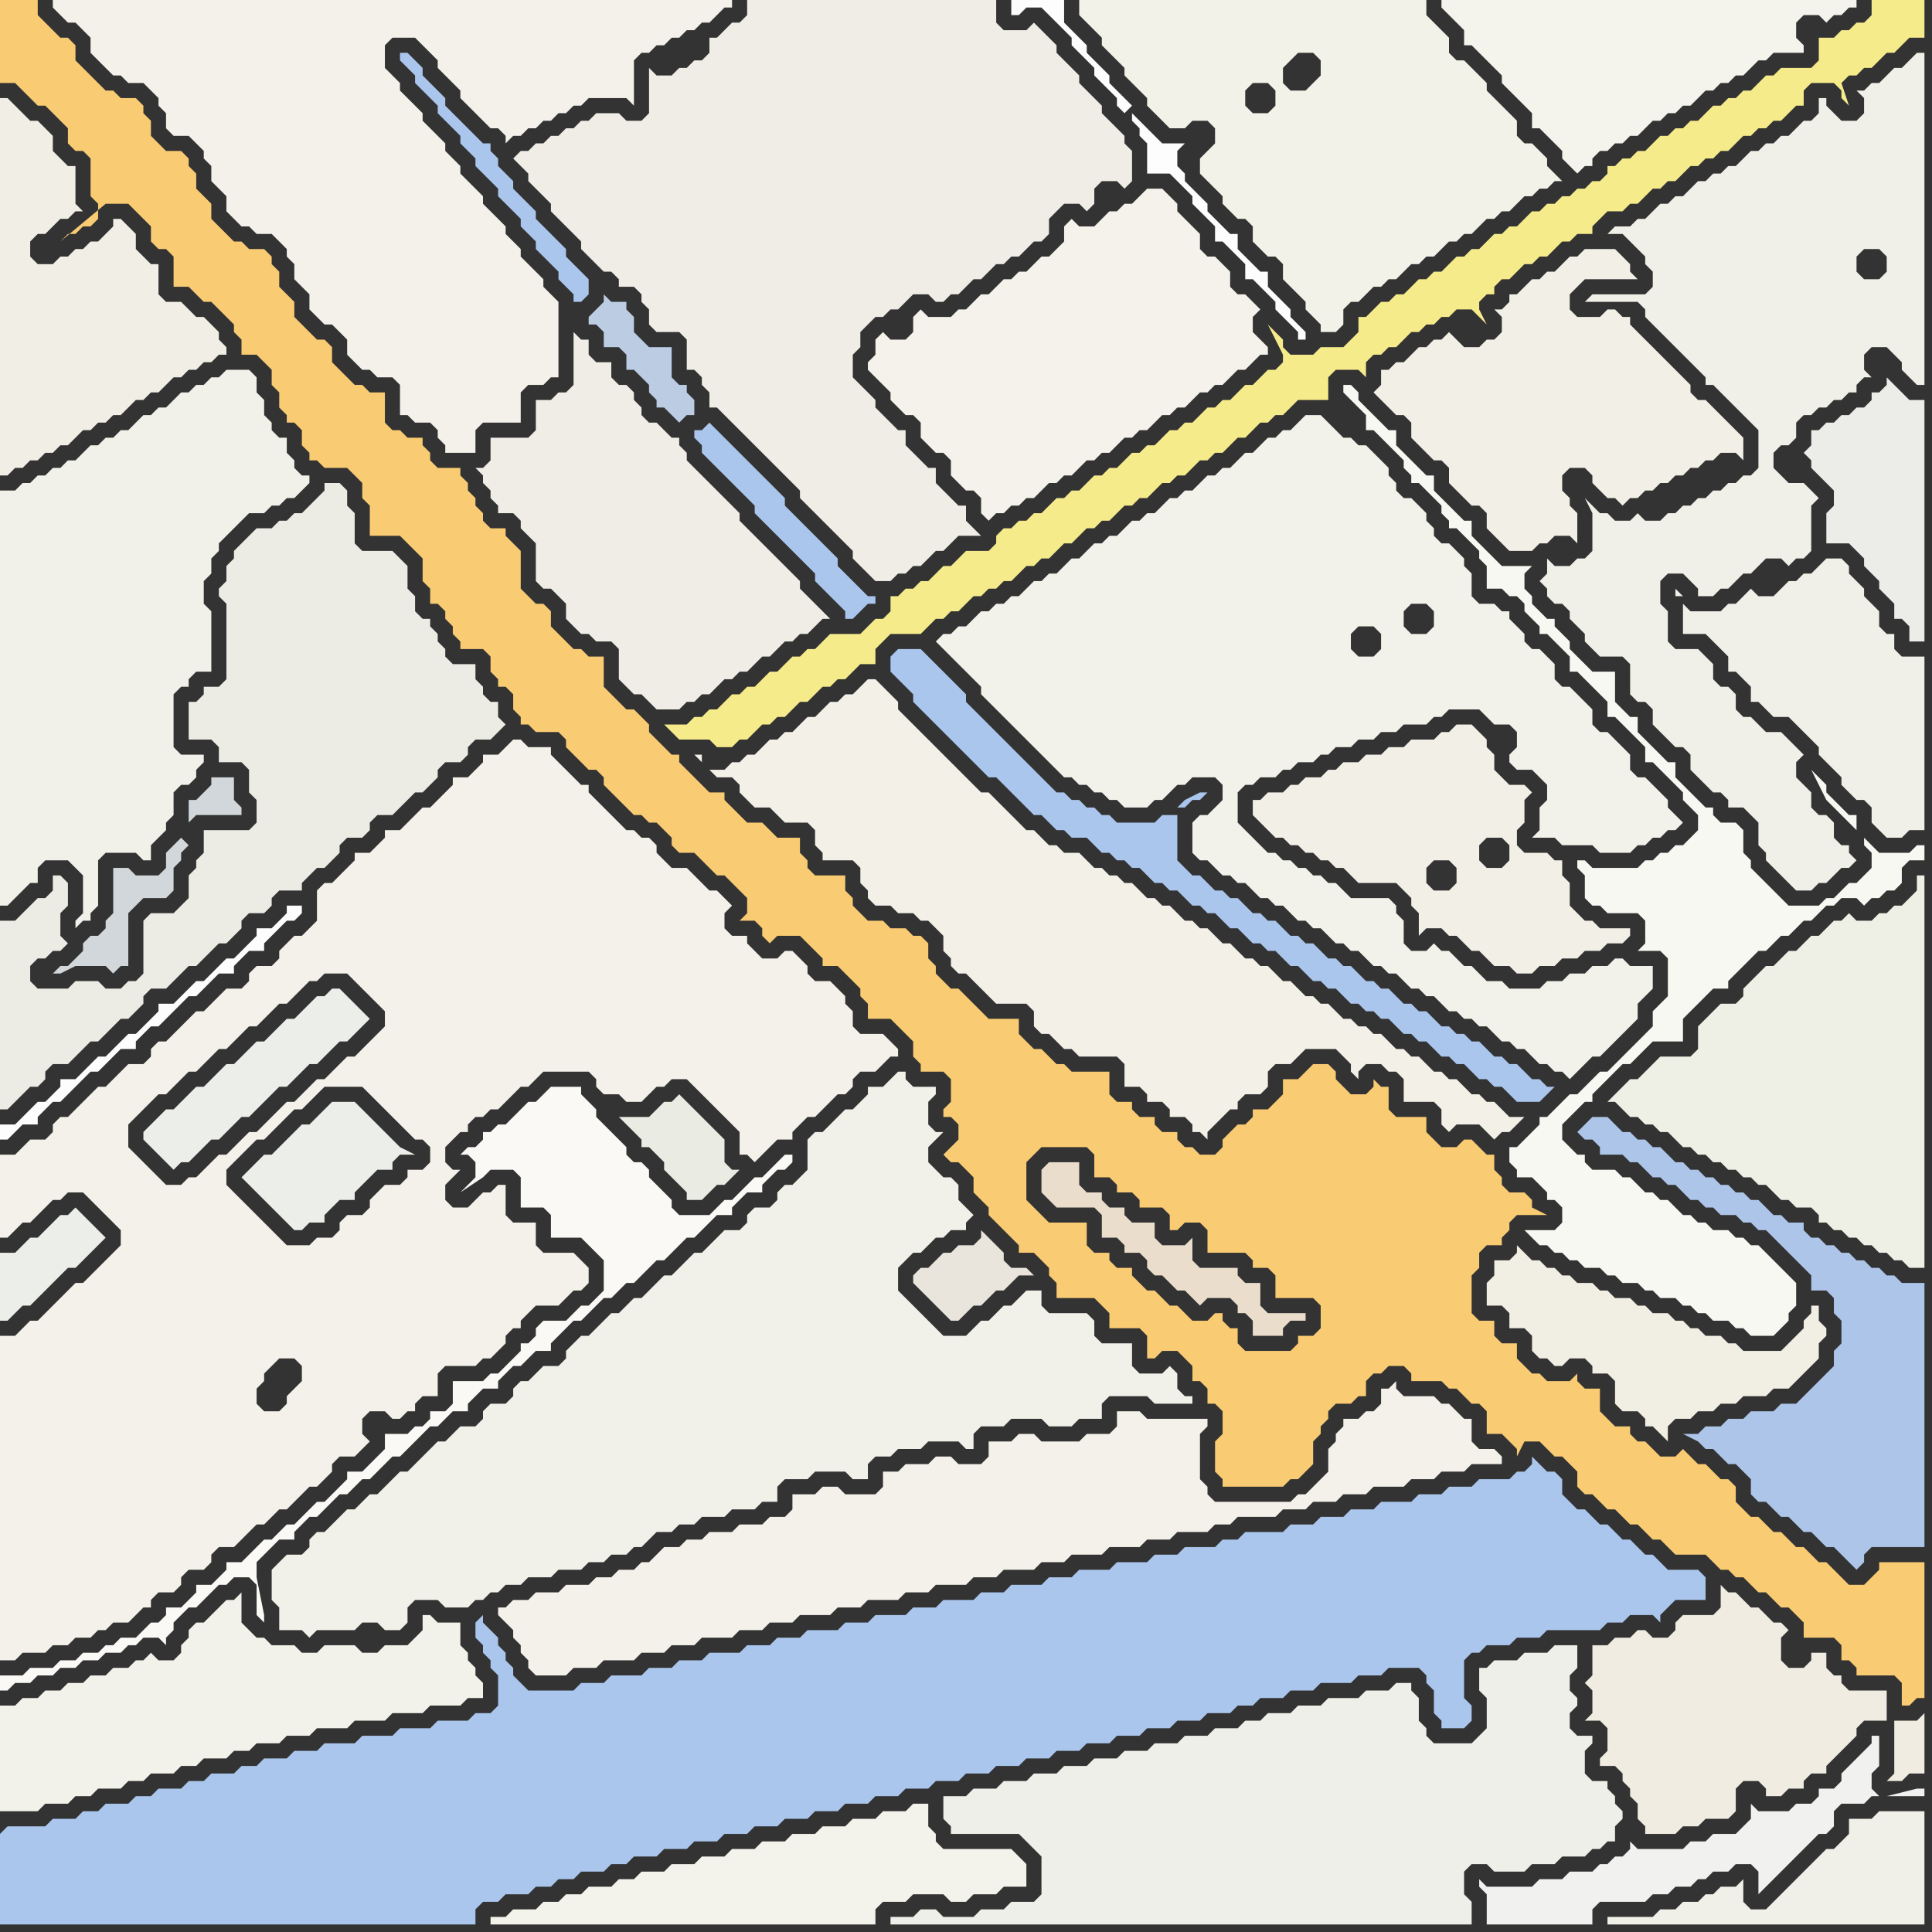 <svg width="256" height="256" xmlns="http://www.w3.org/2000/svg"><rect width="100%" height="100%" fill="#333333" stroke="none"/><script> 
var tempColor;
function hoverPath(evt){
obj = evt.target;
tempColor = obj.getAttribute("fill");
obj.setAttribute("fill","red");
//alert(tempColor);
//obj.setAttribute("stroke","red");}
function recoverPath(evt){
obj = evt.target;
obj.setAttribute("fill", tempColor);
//obj.setAttribute("stroke", tempColor);
}</script><path onmouseover="hoverPath(evt)" onmouseout="recoverPath(evt)" fill="rgb(241,240,233)" d="M  37,207l 0,0 -1,1 0,4 1,1 0,3 3,0 1,1 1,-1 5,0 1,-1 2,0 1,1 2,0 1,-1 0,-2 1,-1 3,0 1,1 3,0 1,-1 1,0 1,-1 1,0 1,-1 2,0 1,-1 3,0 1,-1 3,0 1,-1 2,0 1,-1 2,0 1,-1 1,0 1,-1 1,-1 2,0 1,-1 2,0 1,-1 3,0 1,-1 3,0 1,-1 2,0 0,-2 1,-1 3,0 1,-1 4,0 1,1 2,0 0,-2 1,-1 2,0 1,-1 3,0 1,-1 4,0 1,1 1,0 0,-2 1,-1 3,0 1,-1 4,0 1,1 3,0 1,-1 3,0 0,-2 1,-1 5,0 1,1 5,0 0,-1 -1,0 -1,-1 0,-2 -1,-1 -1,1 -3,0 -1,-1 0,-3 -4,0 -1,-1 0,-2 -1,-1 -5,0 -1,-1 0,-2 -2,0 -1,1 0,0 -1,1 -1,0 -1,1 -1,1 -1,0 -1,1 -1,1 -3,0 -1,-1 -1,-1 -2,-2 -1,-1 -1,-1 0,-3 1,-1 1,-1 1,0 1,-1 1,-1 1,0 1,-1 2,0 0,-1 1,-1 -1,-1 0,0 -1,-1 0,-2 -1,-1 -1,0 -1,-1 -1,-1 0,-2 1,-1 1,-1 -1,0 -1,-1 0,-3 1,-1 0,-1 -3,0 -1,-1 0,-1 -1,0 -1,1 -1,1 -2,0 0,1 -1,1 -1,1 -1,0 -1,1 -1,1 -1,1 -1,0 -1,1 0,4 -1,1 -1,1 -1,0 -1,1 0,1 -1,1 -2,0 -1,1 0,1 -1,1 -2,0 -1,1 -1,1 -1,1 -1,0 -1,1 -1,1 -1,1 -1,0 -1,1 -1,1 -1,1 -1,0 -1,1 -1,1 -1,0 -1,1 -1,1 -1,1 -1,0 -1,1 -1,1 0,1 -1,1 -2,0 -1,1 -1,1 -1,0 -1,1 0,1 -1,1 -2,0 -1,1 0,1 -1,1 -2,0 -1,1 -1,1 -1,0 -1,1 -1,1 -1,1 -1,1 -1,0 -1,1 -1,1 -1,1 -1,0 -1,1 -1,1 -1,0 -1,1 -1,1 -1,1 -1,0 -1,1 0,1 -1,1 -2,0 -1,1Z"/>
<path onmouseover="hoverPath(evt)" onmouseout="recoverPath(evt)" fill="rgb(233,229,221)" d="M  122,168l 0,0 -1,1 0,1 1,1 1,1 1,1 1,1 1,1 1,0 1,-1 0,0 1,-1 1,0 1,-1 1,-1 1,0 1,-1 1,-1 2,0 -1,-1 -2,0 -1,-1 0,-1 -1,-1 -1,-1 -1,-1 0,1 -1,1 -2,0 -1,1 -1,0 -2,2Z"/>
<path onmouseover="hoverPath(evt)" onmouseout="recoverPath(evt)" fill="rgb(241,238,229)" d="M  0,41l 0,22 1,0 1,-1 1,0 1,-1 1,0 1,-1 1,0 1,-1 1,0 1,-1 1,-1 1,0 1,-1 1,0 1,-1 1,0 2,-2 1,0 1,-1 1,0 1,-1 1,-1 1,0 1,-1 1,0 1,-1 1,0 1,-1 1,0 0,-1 -1,-1 0,-1 -1,-1 -1,-1 -1,0 -1,-1 -1,-1 -2,0 -1,-1 0,-4 -1,0 -1,-1 -1,-1 0,-2 -1,-1 -1,-1 -1,0 0,1 -1,1 -1,1 -1,0 -1,1 -1,0 -1,1 -1,0 -1,1 -2,0 -1,-1 0,-2 1,-1 1,0 2,-2 1,0 1,-1 1,0 -1,-1 0,-5 -1,0 -1,-1 -1,-1 0,-2 -1,-1 -1,-1 -1,0 -1,-1 -1,-1 -1,-1 -1,0Z"/>
<path onmouseover="hoverPath(evt)" onmouseout="recoverPath(evt)" fill="rgb(243,241,234)" d="M  10,0l -3,0 0,1 1,1 0,0 1,1 1,0 1,1 1,1 0,2 1,1 1,1 1,1 1,0 1,1 2,0 1,1 1,1 0,1 1,1 0,2 1,1 2,0 1,1 1,1 0,1 1,1 0,2 1,1 1,1 0,2 1,1 1,1 1,0 1,1 2,0 1,1 1,1 0,1 1,1 0,2 1,1 1,1 0,2 1,1 1,1 1,0 1,1 1,1 0,2 1,1 1,1 1,0 1,1 2,0 1,1 0,4 1,0 1,1 2,0 1,1 0,1 1,1 0,1 4,0 0,-3 1,-1 5,0 0,-4 1,-1 2,0 1,-1 1,0 0,-10 -1,-1 -1,-1 0,-1 -1,-1 -1,-1 -1,-1 0,-1 -1,-1 -1,-1 0,-1 -1,-1 -1,-1 -1,-1 0,-1 -1,-1 -1,-1 -1,-1 0,-1 -1,-1 -1,-1 0,-1 -1,-1 -1,-1 -1,-1 0,-1 -1,-1 -1,-1 -1,-1 0,-1 -1,-1 -1,-1 0,-3 1,-1 3,0 1,1 1,1 1,1 0,1 1,1 1,1 1,1 0,1 1,1 1,1 1,1 1,1 1,0 1,1 0,1 1,-1 1,0 1,-1 1,0 1,-1 1,0 1,-1 1,0 1,-1 1,0 1,-1 5,0 1,1 0,-6 1,-1 1,0 1,-1 1,0 1,-1 1,0 1,-1 1,0 1,-1 1,0 1,-1 1,-1 1,0 0,-1Z"/>
<path onmouseover="hoverPath(evt)" onmouseout="recoverPath(evt)" fill="rgb(236,238,234)" d="M  35,153l 0,0 -1,1 -2,2 1,1 1,1 1,1 1,1 2,2 1,1 1,0 1,-1 2,0 0,-1 1,-1 1,-1 2,0 0,-1 2,-2 1,-1 2,0 0,-1 1,-1 2,0 -2,-1 -4,-4 -1,-1 -1,-1 -3,0 -1,1 0,0 -1,1 -1,1 -1,0 -1,1 -1,1 -2,2Z"/>
<path onmouseover="hoverPath(evt)" onmouseout="recoverPath(evt)" fill="rgb(187,204,227)" d="M  79,41l 0,0 -1,1 0,1 1,0 1,1 0,2 2,0 1,1 0,2 1,0 1,1 1,1 0,1 1,1 0,1 1,0 1,1 1,1 1,-1 1,0 0,-2 -1,-1 0,-1 -1,0 -1,-1 0,-4 -3,0 -1,-1 -1,-1 0,-2 -1,-1 0,-1 -2,0 -1,-1 0,1 -1,1Z"/>
<path onmouseover="hoverPath(evt)" onmouseout="recoverPath(evt)" fill="rgb(171,198,236)" d="M  93,57l -1,0 0,1 1,1 0,1 1,1 1,1 1,1 1,1 1,1 1,1 1,1 0,1 1,1 1,1 1,1 1,1 1,1 1,1 1,1 1,1 0,1 1,1 1,1 1,1 1,1 0,1 1,0 1,-1 0,0 1,-1 1,0 0,-1 -1,0 -1,-1 -1,-1 -1,-1 -1,-1 0,-1 -1,-1 -1,-1 -1,-1 -1,-1 -1,-1 -1,-1 -1,-1 0,-1 -1,-1 -1,-1 -1,-1 -1,-1 -1,-1 -1,-1 -1,-1 -1,-1 -1,-1 -1,-1 -1,1Z"/>
<path onmouseover="hoverPath(evt)" onmouseout="recoverPath(evt)" fill="rgb(246,235,139)" d="M  94,98l 0,0 1,1 2,0 1,-1 1,0 1,-1 1,-1 1,0 1,-1 1,0 1,-1 1,-1 1,0 1,-1 1,-1 1,0 1,-1 1,0 1,-1 1,-1 2,0 0,-2 2,-2 4,0 1,-1 1,-1 1,0 1,-1 1,0 1,-1 1,-1 1,0 1,-1 1,0 1,-1 1,0 2,-2 1,0 1,-1 1,0 2,-2 1,0 1,-1 1,-1 1,0 1,-1 1,0 1,-1 1,-1 1,0 1,-1 1,0 1,-1 1,-1 1,0 1,-1 1,0 1,-1 1,-1 1,0 1,-1 1,0 1,-1 1,-1 1,0 1,-1 1,-1 1,0 1,-1 1,0 1,-1 1,-1 4,0 0,-3 1,-1 3,0 1,1 0,-2 1,-1 1,0 1,-1 1,0 1,-1 1,-1 1,0 1,-1 1,0 1,-1 1,0 1,-1 2,0 1,1 1,1 -1,-2 0,-1 1,-1 1,0 0,-1 1,-1 1,0 1,-1 1,-1 1,0 1,-1 1,0 1,-1 1,-1 1,0 1,-1 2,0 0,-1 1,-1 1,-1 2,0 1,-1 1,0 1,-1 1,-1 1,0 1,-1 1,0 1,-1 1,-1 1,0 1,-1 1,0 1,-1 1,0 1,-1 1,-1 1,0 1,-1 1,0 1,-1 1,0 1,-1 1,-1 1,0 0,-2 1,-1 3,0 1,1 0,1 1,1 -1,-3 1,-1 1,0 1,-1 1,0 1,-1 1,-1 1,0 1,-1 1,-1 2,0 0,-5 -7,0 0,2 -1,1 -1,0 -1,1 -1,0 -1,1 -2,0 0,3 -1,1 -4,0 -1,1 -1,0 -1,1 -1,1 -1,0 -1,1 -1,0 -1,1 -1,0 -1,1 -1,1 -1,0 -1,1 -1,0 -1,1 -1,0 -1,1 -1,1 -1,0 -1,1 -1,0 -1,1 -1,0 0,1 -1,1 -1,0 -1,1 -1,0 -1,1 -1,0 -1,1 -1,0 -1,1 -1,0 -1,1 -1,1 -1,0 -1,1 -1,0 -1,1 -1,1 -1,0 -1,1 -1,0 -1,1 -1,1 -1,0 -1,1 -1,0 -1,1 -1,1 -1,0 -1,1 -1,0 -1,1 -1,1 -1,0 0,2 -1,1 -1,1 -3,0 -1,1 -3,0 -1,-1 0,-1 -1,-1 -1,-1 2,4 0,1 -1,1 -1,0 -1,1 -1,1 -1,0 -1,1 -1,1 -1,0 -1,1 -1,0 -1,1 -1,1 -1,0 -1,1 -1,0 -1,1 -1,1 -1,0 -1,1 -1,0 -1,1 -1,1 -1,0 -1,1 -1,0 -1,1 -1,1 -1,0 -1,1 -1,0 -1,1 -1,1 -1,0 -1,1 -1,0 -1,1 -1,0 -1,1 0,1 -1,1 -3,0 -1,1 -1,1 -1,0 -1,1 -1,1 -1,0 -1,1 -1,0 -1,1 -1,0 0,2 -1,1 -1,0 -1,1 -1,1 -4,0 -1,1 -1,1 -1,0 -1,1 -1,0 -1,1 -1,1 -1,0 -1,1 -1,1 -1,0 -1,1 -1,0 -1,1 -1,1 -1,0 -1,1 -1,0 -1,1 -3,0 1,1 0,0 1,1Z"/>
<path onmouseover="hoverPath(evt)" onmouseout="recoverPath(evt)" fill="rgb(244,243,236)" d="M  196,0l -5,0 0,1 1,1 0,0 1,1 1,1 0,2 1,0 1,1 1,1 1,1 1,1 0,1 1,1 1,1 1,1 1,1 0,2 1,0 1,1 1,1 1,1 0,1 1,1 1,1 1,-1 1,0 0,-1 1,-1 1,0 1,-1 1,0 1,-1 1,0 1,-1 1,-1 1,0 1,-1 1,0 1,-1 1,0 1,-1 1,-1 1,0 1,-1 1,0 1,-1 1,0 1,-1 1,-1 1,0 1,-1 4,0 0,-1 -1,-1 0,-2 1,-1 2,0 1,1 1,-1 1,0 1,-1 1,0 0,-1Z"/>
<path onmouseover="hoverPath(evt)" onmouseout="recoverPath(evt)" fill="rgb(239,237,230)" d="M  69,58l -4,0 0,3 -1,1 -1,0 1,1 0,1 1,1 0,1 1,1 0,1 2,0 1,1 0,1 1,1 1,1 0,5 1,1 1,0 1,1 1,1 0,2 1,1 1,1 1,0 1,1 2,0 1,1 0,4 1,1 1,1 1,0 1,1 1,1 3,0 1,-1 1,0 1,-1 1,0 1,-1 1,-1 1,0 1,-1 1,0 1,-1 1,-1 1,0 1,-1 1,-1 1,0 1,-1 1,0 1,-1 1,-1 1,0 -1,-1 0,0 -1,-1 -1,-1 -1,-1 0,-1 -1,-1 -1,-1 -1,-1 -1,-1 -1,-1 -1,-1 -1,-1 -1,-1 0,-1 -1,-1 -1,-1 -1,-1 -1,-1 -1,-1 -1,-1 -1,-1 0,-1 -1,-1 0,-1 -1,0 -1,-1 -1,-1 -1,0 -1,-1 0,-1 -1,-1 0,-1 -1,-1 -1,0 -1,-1 0,-2 -2,0 -1,-1 0,-2 -1,0 -1,-1 0,7 -1,1 -1,0 -1,1 -2,0 0,4 -1,1Z"/>
<path onmouseover="hoverPath(evt)" onmouseout="recoverPath(evt)" fill="rgb(234,235,226)" d="M  88,146l 0,0 -1,1 -1,1 -4,0 -1,-1 2,2 0,0 1,1 1,1 0,1 1,0 1,1 1,1 0,1 1,1 1,1 1,1 0,1 2,0 1,-1 0,0 1,-1 1,0 1,-1 1,-1 -1,0 -1,-1 0,-3 -1,-1 -1,-1 -1,-1 -1,-1 -1,-1 -1,-1 -1,1Z"/>
<path onmouseover="hoverPath(evt)" onmouseout="recoverPath(evt)" fill="rgb(253,253,253)" d="M  157,19l -3,0 -1,-1 -1,-1 -1,-1 -1,-1 0,1 1,1 0,1 1,1 0,4 3,0 1,1 1,1 1,1 0,1 1,1 1,1 1,1 0,2 1,0 1,1 1,1 1,1 0,2 1,0 1,1 1,1 1,1 0,1 1,1 2,2 0,1 1,0 0,-1 -1,-1 -1,-1 0,-1 -1,-1 -1,-1 -1,-1 0,-2 -1,0 -1,-1 -1,-1 -1,-1 0,-2 -1,0 -1,-1 -1,-1 -1,-1 0,-1 -1,-1 -1,-1 -1,-1 0,-1 -1,-1 0,-2 1,-1 -8,-4 1,-1 0,0 -1,-1 0,0 -1,-1 -1,-1 0,-1 -1,-1 -1,-1 -1,-1 0,-1 -1,-1 -2,-2 0,-3 -7,0 0,2 1,0 1,-1 2,0 1,1 1,1 1,1 1,1 0,1 1,1 0,0 2,2 0,1 1,1 1,1 1,1 0,1 1,1 8,4Z"/>
<path onmouseover="hoverPath(evt)" onmouseout="recoverPath(evt)" fill="rgb(170,198,237)" d="M  0,243l 0,12 63,0 0,-2 1,-1 2,0 1,-1 3,0 1,-1 2,0 1,-1 2,0 1,-1 3,0 1,-1 2,0 1,-1 3,0 1,-1 3,0 1,-1 3,0 1,-1 3,0 1,-1 3,0 1,-1 3,0 1,-1 3,0 1,-1 3,0 1,-1 3,0 1,-1 3,0 1,-1 3,0 1,-1 3,0 1,-1 3,0 1,-1 3,0 1,-1 3,0 1,-1 3,0 1,-1 3,0 1,-1 3,0 1,-1 3,0 1,-1 3,0 1,-1 2,0 1,-1 3,0 1,-1 3,0 1,-1 4,0 1,-1 3,0 1,-1 4,0 1,1 0,1 1,1 0,3 1,1 0,1 3,0 1,-1 0,-2 -1,-1 0,-5 1,-1 1,0 1,-1 3,0 1,-1 3,0 1,-1 7,0 1,-1 2,0 1,-1 3,0 1,1 0,-1 1,-1 1,-1 4,0 0,-3 -1,-1 -4,0 -1,-1 -1,-1 -1,0 -1,-1 -1,-1 -1,0 -1,-1 -1,-1 -1,0 -1,-1 -1,-1 -1,0 -1,-1 -1,-1 0,-2 -1,-1 -1,0 -1,-1 -1,-1 0,1 -1,1 -1,0 -1,1 -4,0 -1,1 -3,0 -1,1 -3,0 -1,1 -4,0 -1,1 -3,0 -1,1 -3,0 -1,1 -3,0 -1,1 -5,0 -1,1 -2,0 -1,1 -4,0 -1,1 -3,0 -1,1 -4,0 -1,1 -4,0 -1,1 -3,0 -1,1 -4,0 -1,1 -3,0 -1,1 -4,0 -1,1 -3,0 -1,1 -4,0 -1,1 -3,0 -1,1 -4,0 -1,1 -3,0 -1,1 -3,0 -1,1 -4,0 -1,1 -3,0 -1,1 -3,0 -1,1 -4,0 -1,1 -3,0 -1,1 -6,0 -1,-1 -1,-1 0,-1 -1,-1 0,-1 -1,-1 0,-1 -1,-1 -1,-1 0,-1 -1,1 0,2 1,1 0,1 1,1 0,1 1,1 0,4 -1,1 -2,0 -1,1 -4,0 -1,1 -4,0 -1,1 -4,0 -1,1 -4,0 -1,1 -3,0 -1,1 -3,0 -1,1 -2,0 -1,1 -3,0 -1,1 -2,0 -1,1 -3,0 -1,1 -2,0 -1,1 -3,0 -1,1 -2,0 -1,1 -3,0 -1,1 -5,0 -1,1Z"/>
<path onmouseover="hoverPath(evt)" onmouseout="recoverPath(evt)" fill="rgb(236,238,234)" d="M  22,147l 0,0 -1,1 -1,1 -1,1 0,1 1,1 1,1 1,1 1,1 1,-1 1,0 1,-1 1,-1 1,-1 1,0 1,-1 1,-1 1,-1 1,0 3,-3 1,-1 1,0 1,-1 1,-1 1,-1 1,0 1,-1 1,-1 1,-1 1,0 1,-1 1,-1 1,-1 -1,-1 0,0 -1,-1 -1,-1 -1,-1 -1,0 -1,1 -1,0 -1,1 -1,1 -1,1 -1,0 -3,3 -1,0 -1,1 -1,1 -1,1 -1,0 -3,3 -1,0 -1,1 -1,1 -1,1Z"/>
<path onmouseover="hoverPath(evt)" onmouseout="recoverPath(evt)" fill="rgb(241,239,230)" d="M  167,106l -1,0 0,2 1,1 0,0 1,1 1,1 1,0 1,1 1,0 1,1 1,0 1,1 1,0 1,1 1,0 1,1 1,1 5,0 1,1 1,1 0,1 1,1 0,3 1,-1 2,0 1,1 1,0 1,1 1,1 1,0 1,1 1,1 2,0 1,1 2,0 1,-1 2,0 1,-1 2,0 1,-1 2,0 1,-1 2,0 1,-1 0,-1 -4,0 -1,-1 -1,0 -1,-1 -1,-1 0,-3 -1,-1 0,-2 -1,0 -1,-1 -3,0 -1,-1 0,-2 1,-1 0,-3 1,-1 -1,-1 -2,0 -1,-1 -1,-1 0,-2 -1,-1 0,-1 -1,-1 -1,-1 -2,0 -1,1 -1,0 -1,1 -3,0 -1,1 -2,0 -1,1 -2,0 -1,1 -2,0 -1,1 -1,0 -1,1 -2,0 -1,1 -1,0 -1,1 -2,0 -1,1 33,6 0,2 -1,1 -2,0 -1,-1 0,-2 1,-1 2,0 1,1 -33,-6 22,11 0,-2 1,-1 2,0 1,1 0,2 -1,1 -2,0 -1,-1 -22,-11Z"/>
<path onmouseover="hoverPath(evt)" onmouseout="recoverPath(evt)" fill="rgb(249,203,115)" d="M  171,179l -6,0 -1,-1 0,-2 -1,0 -1,-1 0,-1 -1,0 -1,1 -2,0 -1,-1 -1,-1 -1,0 -1,-1 -1,-1 -1,0 -1,-1 -1,-1 0,-1 -2,0 -1,-1 0,-1 -2,0 -1,-1 0,-3 -5,0 -1,-1 -1,-1 -1,-1 0,-5 1,-1 1,-1 6,0 1,1 0,3 2,0 1,1 0,1 2,0 1,1 0,1 3,0 1,1 0,2 1,0 1,-1 2,0 1,1 0,3 5,0 1,1 0,1 2,0 1,1 0,3 5,0 1,1 0,3 -1,1 -2,0 0,1 -1,1 -39,-17 1,1 1,1 1,1 0,1 2,0 1,1 1,1 0,1 1,1 0,2 5,0 2,2 0,2 4,0 1,1 0,3 1,0 1,-1 2,0 1,1 1,1 0,2 1,0 1,1 0,2 1,0 1,1 0,3 -1,1 0,4 1,1 0,1 8,0 1,-1 1,0 1,-1 1,-1 0,-3 1,-1 0,-1 1,-1 0,-1 1,-1 2,0 1,-1 1,0 0,-2 1,-1 1,0 1,-1 2,0 1,1 0,1 4,0 1,1 1,0 1,1 1,1 1,0 1,1 0,3 2,0 1,1 1,1 0,1 1,-2 2,0 1,1 1,1 1,0 1,1 1,1 0,2 1,1 1,0 1,1 1,1 1,0 1,1 1,1 1,0 1,1 1,1 1,0 1,1 1,1 4,0 1,1 1,1 1,0 1,1 1,0 1,1 1,1 1,0 1,1 1,1 1,0 1,1 1,1 0,2 4,0 1,1 0,2 1,0 1,1 0,1 5,0 1,1 0,3 1,0 1,-1 1,0 0,-18 -6,0 0,1 -1,1 -1,1 -2,0 -1,-1 -1,-1 -1,-1 -1,0 -1,-1 -1,-1 -1,0 -1,-1 -1,-1 -1,0 -1,-1 -1,-1 -1,0 -1,-1 -1,-1 0,-2 -1,-1 -1,0 -1,-1 -1,-1 -1,0 -1,-1 -1,-1 -1,1 -2,0 -1,-1 -1,-1 -1,0 -1,-1 0,-1 -2,0 -1,-1 -1,-1 0,-3 -2,0 -1,-1 0,-1 -1,1 -3,0 -1,-1 -1,0 -1,-1 -1,-1 0,-2 -2,0 -1,-1 0,-2 -2,0 -1,-1 0,-5 1,-1 0,-2 1,-1 2,0 0,-1 1,-1 0,-1 1,-1 4,0 -2,-1 0,-1 -1,-1 -2,0 -1,-1 0,-1 -1,-1 0,-2 -1,0 -1,-1 -1,-1 -1,0 -1,1 -2,0 -1,-1 -1,-1 0,-2 -4,0 -1,-1 0,-3 -1,0 -1,-1 0,1 -1,1 -2,0 -1,-1 -1,-1 0,-1 -1,-1 -2,0 -1,1 0,0 -1,1 -2,0 0,2 -1,1 -1,1 -2,0 0,1 -1,1 -1,0 -1,1 -1,1 0,1 -1,1 -2,0 -1,-1 -1,0 -1,-1 0,-1 -2,0 -1,-1 0,-1 -2,0 -1,-1 0,-1 -2,0 -1,-1 0,-3 -5,0 -1,-1 -1,0 -1,-1 -1,-1 -1,0 -1,-1 -1,-1 0,-2 -4,0 -1,-1 -1,-1 -1,-1 -1,-1 -1,0 -1,-1 -1,-1 0,-1 -1,-1 0,-2 -1,-1 -1,0 -1,-1 -2,0 -1,-1 -2,0 -1,-1 -1,-1 0,-1 -1,-1 0,-2 -4,0 -1,-1 0,-1 -1,-1 0,-2 -3,0 -1,-1 -1,-1 -2,0 -1,-1 -1,-1 -1,-1 0,-1 -2,0 -1,-1 -1,-1 -1,-1 -1,-1 0,-1 -1,0 -1,-1 -1,-1 -1,-1 0,-1 -1,-1 -1,-1 -1,0 -1,-1 -1,-1 -1,-1 0,-4 -2,0 -1,-1 -1,0 -1,-1 -1,-1 -1,-1 0,-2 -1,-1 -1,0 -1,-1 -1,-1 0,-5 -1,-1 -1,-1 0,-1 -2,0 -1,-1 0,-1 -1,-1 0,-1 -1,-1 0,-1 -1,-1 0,-1 -3,0 -1,-1 0,-1 -1,-1 0,-1 -2,0 -1,-1 -1,0 -1,-1 0,-4 -2,0 -1,-1 -1,0 -1,-1 -1,-1 -1,-1 0,-2 -1,-1 -1,0 -1,-1 -1,-1 -1,-1 0,-2 -1,-1 -1,-1 0,-2 -1,-1 0,-1 -1,-1 -2,0 -1,-1 -1,0 -1,-1 -1,-1 -1,-1 0,-2 -1,-1 -1,-1 0,-2 -1,-1 0,-1 -1,-1 -2,0 -1,-1 -1,-1 0,-2 -1,-1 0,-1 -1,-1 -2,0 -1,-1 -1,0 -1,-1 -1,-1 -1,-1 -1,-1 0,-2 -1,-1 -1,0 -1,-1 -1,-1 -1,-1 0,-2 -5,0 0,11 2,0 1,1 1,1 1,1 1,0 1,1 1,1 1,1 0,2 1,1 1,0 1,1 0,5 1,1 0,2 -1,1 -1,0 -1,1 -1,0 -1,1 6,-5 3,0 1,1 1,1 1,1 0,2 1,1 1,0 1,1 0,4 2,0 1,1 1,1 1,0 1,1 1,1 1,1 0,1 1,1 0,2 2,0 1,1 1,1 0,2 1,1 0,2 1,1 0,1 1,0 1,1 0,2 1,1 0,1 1,0 1,1 3,0 1,1 1,1 0,2 1,1 0,4 4,0 1,1 1,1 1,1 0,3 1,1 0,2 1,0 1,1 0,1 1,1 0,1 1,1 0,1 3,0 1,1 0,2 1,1 0,1 1,0 1,1 0,2 1,1 0,1 1,0 1,1 3,0 1,1 0,1 1,1 1,1 1,1 1,0 1,1 0,1 1,1 1,1 1,1 1,1 1,0 1,1 1,0 1,1 1,1 0,1 1,1 2,0 1,1 1,1 1,1 1,0 1,1 1,1 1,1 0,2 -1,1 2,0 1,1 0,1 1,1 1,-1 3,0 1,1 1,1 1,1 0,1 2,0 1,1 1,1 1,1 0,1 1,1 0,2 3,0 1,1 1,1 1,1 0,2 1,1 0,1 3,0 1,1 0,3 -1,1 0,1 1,0 1,1 0,2 -2,2 1,1 1,0 1,1 1,1 0,2 1,1 1,1 0,1 1,1 39,17Z"/>
<path onmouseover="hoverPath(evt)" onmouseout="recoverPath(evt)" fill="rgb(243,242,234)" d="M  0,228l 0,12 5,0 1,-1 3,0 1,-1 2,0 1,-1 3,0 1,-1 2,0 1,-1 3,0 1,-1 2,0 1,-1 3,0 1,-1 2,0 1,-1 3,0 1,-1 3,0 1,-1 4,0 1,-1 4,0 1,-1 4,0 1,-1 4,0 1,-1 2,0 0,-2 -1,-1 0,-1 -1,-1 0,-1 -1,-1 0,-3 -3,0 -1,-1 -1,0 0,2 -1,1 -1,1 -3,0 -1,1 -2,0 -1,-1 -4,0 -1,1 -2,0 -1,-1 -3,0 -1,-1 -1,0 -1,-1 -1,-1 0,-4 -1,1 -1,0 -1,1 -1,1 -1,1 -1,0 -1,1 0,1 -1,1 0,1 -1,1 -2,0 -1,-1 -1,1 -1,0 -1,1 -2,0 -1,1 -2,0 -1,1 -2,0 -1,1 -2,0 -1,1 -2,0 -1,1 -2,0Z"/>
<path onmouseover="hoverPath(evt)" onmouseout="recoverPath(evt)" fill="rgb(236,238,234)" d="M  4,164l 0,0 -1,1 -1,1 -2,0 0,9 1,0 1,-1 0,0 1,-1 1,0 1,-1 1,-1 1,-1 1,-1 1,-1 1,0 1,-1 1,-1 1,-1 1,-1 -1,-1 0,0 -1,-1 -1,-1 -1,-1 -1,1 -1,0 -1,1 -1,1 -1,1Z"/>
<path onmouseover="hoverPath(evt)" onmouseout="recoverPath(evt)" fill="rgb(241,241,234)" d="M  0,100l 0,20 1,0 1,-1 1,-1 1,-1 1,0 0,-2 1,-1 3,0 1,1 1,1 0,5 -1,1 0,1 1,-1 1,0 0,-1 1,-1 0,-6 1,-1 4,0 1,1 1,0 0,-2 1,-1 1,-1 0,-1 1,-1 0,-3 1,-1 1,0 1,-1 0,-1 1,-1 0,-1 -3,0 -1,-1 0,-7 1,-1 1,0 0,-1 1,-1 2,0 0,-8 -1,-1 0,-3 1,-1 0,-2 1,-1 0,-1 1,-1 1,-1 2,-2 2,0 1,-1 1,0 1,-1 1,0 1,-1 1,-1 0,-1 -1,0 -1,-1 0,-1 -1,-1 0,-2 -1,0 -1,-1 0,-1 -1,-1 0,-2 -1,-1 0,-2 -1,-1 -3,0 -1,1 -1,0 -1,1 -1,0 -1,1 -1,0 -2,2 -1,0 -1,1 -1,0 -1,1 -1,1 -1,0 -1,1 -1,0 -1,1 -1,0 -1,1 -1,1 -1,0 -1,1 -1,0 -1,1 -1,0 -1,1 -1,0 -1,1 -2,0Z"/>
<path onmouseover="hoverPath(evt)" onmouseout="recoverPath(evt)" fill="rgb(239,237,229)" d="M  93,50l 0,1 1,1 0,2 1,0 1,1 1,1 1,1 1,1 1,1 1,1 1,1 1,1 1,1 1,1 1,1 0,1 1,1 1,1 1,1 1,1 1,1 1,1 1,1 0,1 1,1 1,1 1,1 2,0 1,-1 1,0 1,-1 1,0 1,-1 1,-1 1,0 1,-1 1,-1 3,0 -1,-1 0,0 -1,-1 0,-2 -1,0 -1,-1 -1,-1 -1,-1 0,-2 -1,0 -1,-1 -1,-1 -1,-1 0,-2 -1,0 -1,-1 -1,-1 -1,-1 0,-1 -1,-1 -1,-1 -1,-1 0,-3 1,-1 0,-2 1,-1 1,-1 1,0 1,-1 1,0 1,-1 1,-1 2,0 1,1 1,0 1,-1 1,0 1,-1 1,-1 1,0 1,-1 1,-1 1,0 1,-1 1,0 1,-1 1,-1 1,0 1,-1 0,-2 2,-2 2,0 1,1 1,-1 0,-2 1,-1 2,0 1,1 1,-1 0,-4 -1,-1 0,-1 -1,-1 -1,-1 -1,-1 0,-1 -1,-1 -1,-1 -1,-1 0,-1 -1,-1 -2,-2 0,-1 -1,-1 -1,-1 -1,-1 -1,1 -3,0 -1,-1 0,-3 -33,0 0,2 -1,1 -1,0 -1,1 -1,1 -1,0 0,2 -1,1 -1,0 -1,1 -1,0 -1,1 -2,0 -1,-1 0,6 -1,1 -2,0 -1,-1 -3,0 -1,1 -1,0 -1,1 -1,0 -1,1 -1,0 -1,1 -1,0 -1,1 -1,0 -1,1 1,1 0,0 1,1 0,1 1,1 1,1 1,1 0,1 1,1 1,1 1,1 1,1 0,1 1,1 1,1 1,1 1,0 1,1 0,1 2,0 1,1 0,1 1,1 0,2 1,1 3,0 1,1 0,4 1,0 1,1Z"/>
<path onmouseover="hoverPath(evt)" onmouseout="recoverPath(evt)" fill="rgb(243,242,234)" d="M  126,84l -1,0 -1,1 1,1 0,0 1,1 1,1 1,1 1,1 1,1 0,1 1,1 1,1 1,1 1,1 1,1 1,1 1,1 1,1 1,1 1,1 1,1 1,0 1,1 1,0 1,1 1,0 1,1 1,0 1,1 3,0 1,-1 1,0 1,-1 1,-1 1,0 1,-1 3,0 1,1 0,2 -1,1 -1,1 -1,0 -1,1 0,4 1,1 1,0 1,1 1,1 1,0 1,1 1,0 1,1 1,1 1,0 1,1 1,0 1,1 1,1 1,0 1,1 1,0 1,1 1,1 1,0 1,1 1,0 1,1 1,1 1,0 1,1 1,0 1,1 1,1 1,0 1,1 1,0 1,1 1,1 1,0 1,1 1,0 1,1 1,0 1,1 1,1 1,0 1,1 1,0 1,1 1,1 1,0 1,1 1,0 1,1 1,-1 1,-1 1,-1 1,0 1,-1 1,-1 1,-1 1,-1 1,-1 0,-2 1,-1 1,-1 0,-3 -3,0 -1,-1 -1,0 -1,1 -2,0 -1,1 -2,0 -1,1 -2,0 -1,1 -4,0 -1,-1 -2,0 -1,-1 -1,-1 -1,0 -1,-1 -1,-1 -1,0 -1,-1 -1,1 -2,0 -1,-1 0,-3 -1,-1 0,-1 -1,-1 -5,0 -1,-1 -1,-1 -1,0 -1,-1 -1,0 -1,-1 -1,0 -1,-1 -1,0 -1,-1 -1,0 -1,-1 -1,-1 -1,-1 -1,-1 0,-4 1,-1 1,0 1,-1 2,0 1,-1 1,0 1,-1 2,0 1,-1 1,0 1,-1 2,0 1,-1 2,0 1,-1 2,0 1,-1 3,0 1,-1 1,0 1,-1 4,0 1,1 1,1 2,0 1,1 0,2 -1,1 0,1 1,1 2,0 1,1 1,1 0,2 -1,1 0,3 -1,1 3,0 1,1 4,0 1,1 4,0 1,-1 1,0 1,-1 1,0 1,-1 1,0 1,-1 -1,-1 0,0 -1,-1 0,-1 -1,-1 -1,-1 -1,-1 -1,0 -1,-1 0,-2 -1,-1 -1,-1 -1,-1 -1,0 -1,-1 0,-2 -1,-1 -1,-1 -1,-1 -1,0 -1,-1 0,-2 -1,-1 -1,-1 -1,0 -1,-1 0,-1 -2,-2 0,-1 -1,0 -1,-1 -2,0 -1,-1 0,-3 -1,-1 0,-1 -1,-1 -1,-1 -1,0 -1,-1 0,-1 -1,-1 0,-1 -1,-1 -1,-1 -1,0 -1,-1 0,-1 -1,-1 0,-1 -1,-1 -1,-1 -1,-1 -1,0 -1,-1 -1,0 -1,-1 -1,-1 -1,-1 -2,0 -1,1 0,0 -1,1 -1,0 -1,1 -1,0 -1,1 -1,1 -1,0 -1,1 -1,1 -1,0 -1,1 -1,0 -1,1 -1,1 -1,0 -1,1 -1,0 -1,1 -1,1 -1,0 -1,1 -1,0 -1,1 -1,1 -1,0 -1,1 -1,0 -1,1 -1,1 -1,0 -1,1 -1,1 -1,0 -1,1 -1,0 -1,1 -1,1 -1,0 -1,1 -1,0 -1,1 -1,0 -2,2 -1,0 -1,1 63,-4 1,1 0,2 -1,1 -2,0 -1,-1 0,-2 1,-1 2,0 -63,4 57,0 0,2 -1,1 -2,0 -1,-1 0,-2 1,-1 2,0 1,1Z"/>
<path onmouseover="hoverPath(evt)" onmouseout="recoverPath(evt)" fill="rgb(235,221,204)" d="M  139,154l 0,0 -1,1 0,3 1,1 1,1 5,0 1,1 0,3 2,0 1,1 0,1 2,0 1,1 0,1 1,1 1,0 1,1 1,1 1,0 1,1 1,1 1,-1 3,0 1,1 0,1 1,0 1,1 0,2 4,0 0,-1 1,-1 2,0 0,-1 -5,0 -1,-1 0,-3 -2,0 -1,-1 0,-1 -5,0 -1,-1 0,-3 -1,1 -3,0 -1,-1 0,-2 -3,0 -1,-1 0,-1 -2,0 -1,-1 0,-1 -2,0 -1,-1 0,-3Z"/>
<path onmouseover="hoverPath(evt)" onmouseout="recoverPath(evt)" fill="rgb(241,240,232)" d="M  219,28l -1,1 -1,0 -1,1 -2,0 -1,1 2,0 1,1 1,1 1,1 0,1 1,1 0,2 -1,1 -7,0 -1,1 7,0 1,1 0,1 1,1 1,1 1,1 1,1 1,1 1,1 1,1 1,1 0,1 1,0 1,1 1,1 1,1 1,1 1,1 1,1 0,5 -1,1 -1,0 -1,1 -1,0 -1,1 -1,0 -1,1 -1,0 -1,1 -1,0 -1,1 -1,0 -1,1 -2,0 -1,-1 -1,1 -2,0 -1,-1 -1,0 -1,-1 -1,-1 1,2 0,5 -1,1 -1,0 -1,1 -2,0 -1,-1 0,2 -1,1 1,1 0,1 1,1 1,0 1,1 0,1 1,1 1,1 0,1 1,1 1,1 3,0 1,1 0,4 1,1 1,0 1,1 0,2 1,1 1,1 1,1 1,0 1,1 0,2 1,1 1,1 1,1 1,0 1,1 0,1 2,0 1,1 1,1 0,3 1,1 0,1 1,1 1,1 1,1 1,1 2,0 1,-1 1,0 1,-1 1,-1 1,0 1,-1 -1,-1 0,-1 -1,0 -1,-1 0,-2 -1,-1 -1,0 -1,-1 0,-2 -1,-1 -1,-1 0,-2 1,-1 -1,-1 0,0 -1,-1 -1,-1 -2,0 -1,-1 -1,-1 -1,0 -1,-1 0,-2 -1,-1 -1,0 -1,-1 0,-2 -1,-1 -1,-1 -3,0 -1,-1 0,-4 -1,-1 0,-3 1,-1 2,0 1,1 1,1 0,1 2,0 1,-1 1,0 1,-1 1,-1 1,0 1,-1 1,-1 2,0 1,1 1,-1 1,0 1,-1 0,-6 1,-1 -1,-1 0,0 -1,-1 -2,0 -1,-1 -1,-1 0,-2 1,-1 1,0 1,-1 0,-2 1,-1 1,0 1,-1 1,0 1,-1 1,0 1,-1 1,0 0,-1 1,-1 1,0 -1,-1 0,-2 1,-1 2,0 1,1 1,1 0,1 1,1 1,1 1,0 0,-44 -1,0 -1,1 0,0 -1,1 -1,0 -1,1 -1,1 -1,0 -1,1 -1,0 1,1 0,2 -1,1 -2,0 -1,-1 -1,-1 0,-1 -1,0 0,2 -1,1 -1,0 -1,1 -1,1 -1,0 -1,1 -1,0 -1,1 -1,0 -1,1 -1,1 -1,0 -1,1 -1,0 -1,1 -1,0 -1,1 -1,1 -1,0 -1,1 -1,0 -1,1 31,6 0,2 -1,1 -2,0 -1,-1 0,-2 1,-1 2,0 1,1 -31,-6Z"/>
<path onmouseover="hoverPath(evt)" onmouseout="recoverPath(evt)" fill="rgb(236,237,233)" d="M  252,52l 0,0 -1,-1 -1,-1 0,1 -1,1 -1,0 0,1 -1,1 -1,0 -1,1 -1,0 -1,1 -1,0 -1,1 -1,0 0,2 -1,1 1,1 0,1 1,1 1,1 1,1 0,2 -1,1 0,4 3,0 1,1 1,1 0,1 1,1 1,1 0,1 1,1 1,1 0,2 1,0 1,1 0,2 2,0 0,-32 -2,0 -1,-1Z"/>
<path onmouseover="hoverPath(evt)" onmouseout="recoverPath(evt)" fill="rgb(253,253,253)" d="M  2,149l -2,0 0,2 1,0 1,-1 0,0 1,-1 2,0 0,-1 1,-1 1,-1 1,0 1,-1 1,-1 1,-1 1,-1 1,0 1,-1 1,-1 1,-1 2,0 0,-1 1,-1 1,-1 1,0 1,-1 1,-1 1,-1 1,-1 1,0 1,-1 1,-1 1,-1 2,0 0,-1 1,-1 1,-1 2,0 0,-1 1,-1 1,-1 1,-1 1,0 1,-1 0,-1 -2,0 0,1 -1,1 -1,1 -2,0 0,1 -1,1 -1,1 -1,1 -1,0 -1,1 -1,1 -1,1 -1,0 -1,1 -1,1 -1,1 -2,0 0,1 -1,1 -2,2 -1,0 -1,1 -1,1 -1,1 -1,0 -1,1 -1,1 -1,1 -2,0 0,1 -1,1 -1,1 -1,0 -1,1 -1,1 -1,1Z"/>
<path onmouseover="hoverPath(evt)" onmouseout="recoverPath(evt)" fill="rgb(243,241,233)" d="M  0,205l 0,15 2,0 1,-1 3,0 1,-1 2,0 1,-1 2,0 1,-1 1,0 1,-1 2,0 1,-1 1,-1 1,0 0,-1 1,-1 2,0 1,-1 0,-1 1,-1 2,0 1,-1 0,-1 1,-1 2,0 1,-1 1,-1 1,-1 1,0 1,-1 1,-1 1,0 1,-1 1,-1 1,-1 1,0 1,-1 1,-1 0,-1 1,-1 2,0 1,-1 1,-1 -1,-1 0,-2 1,-1 2,0 1,1 1,0 1,-1 1,0 0,-1 1,-1 2,0 0,-3 1,-1 4,0 1,-1 1,0 1,-1 1,-1 0,-1 1,-1 1,0 0,-1 1,-1 1,-1 3,0 1,-1 1,-1 1,0 1,-1 0,-2 -1,-1 0,0 -1,-1 -4,0 -1,-1 0,-3 -3,0 -1,-1 0,-4 -1,0 -1,1 -1,0 -1,1 -1,1 -2,0 -1,-1 0,-2 2,-2 -1,0 -1,-1 0,-2 1,-1 1,-1 1,0 0,-1 1,-1 1,0 1,-1 1,0 1,-1 2,-2 1,0 1,-1 1,-1 6,0 1,1 0,1 1,1 2,0 1,1 2,0 1,-1 0,0 1,-1 1,0 1,-1 2,0 1,1 1,1 1,1 2,2 1,1 1,1 0,3 1,0 1,1 1,-1 0,0 1,-1 1,-1 2,0 0,-1 1,-1 1,-1 1,0 1,-1 1,-1 1,-1 1,0 1,-1 0,-1 1,-1 2,0 1,-1 1,-1 1,0 0,-1 -1,-1 0,0 -1,-1 -3,0 -1,-1 0,-2 -1,-1 0,-1 -1,-1 -1,-1 -2,0 -1,-1 0,-1 -1,-1 -1,-1 -1,0 -1,1 -2,0 -1,-1 -1,-1 0,-1 -2,0 -1,-1 0,-2 1,-1 -1,-1 0,0 -1,-1 -1,0 -1,-1 -1,-1 -1,-1 -2,0 -1,-1 -1,-1 0,-1 -1,-1 -1,0 -1,-1 -1,0 -1,-1 -1,-1 -1,-1 -1,-1 -1,-1 0,-1 -1,0 -1,-1 -1,-1 -1,-1 -1,-1 0,-1 -3,0 -1,-1 -1,0 -1,1 0,0 -1,1 -2,0 0,1 -1,1 -1,1 -2,0 0,1 -1,1 -1,1 -1,1 -1,0 -1,1 -1,1 -1,1 -2,0 0,1 -1,1 -1,1 -2,0 0,1 -1,1 -1,1 -1,1 -1,0 -1,1 0,4 -1,1 -1,1 -1,0 -1,1 -1,1 0,1 -1,1 -2,0 -1,1 0,1 -1,1 -2,0 -1,1 -1,1 -1,1 -1,0 -1,1 -1,1 -1,1 -1,1 -1,0 -1,1 0,1 -1,1 -2,0 -3,3 -1,0 -1,1 -1,1 -1,1 -1,1 -1,0 -1,1 0,1 -1,1 -2,0 -1,1 -1,1 -2,0 0,11 1,0 1,-1 1,-1 1,0 1,-1 1,-1 1,-1 1,0 1,-1 2,0 1,1 1,1 1,1 1,1 1,1 0,2 -1,1 -1,1 -1,1 -1,1 -1,1 -1,0 -1,1 -1,1 -1,1 -1,1 -1,1 -1,0 -2,2 -2,0 0,28 57,-53 0,2 -1,1 -2,0 0,1 -1,1 -2,0 -1,1 -1,1 0,1 -1,1 -2,0 -1,1 0,1 -1,1 -2,0 -1,1 -3,0 -1,-1 -1,-1 -1,-1 -1,-1 -1,-1 -1,-1 -1,-1 -1,-1 0,-2 3,-3 1,-1 1,0 1,-1 1,-1 1,-1 1,-1 1,0 1,-1 2,-2 5,0 3,3 1,1 1,1 1,1 1,1 1,0 1,1 -57,53 43,-62 -1,0 -1,1 -1,1 -1,1 -1,0 -1,1 -1,1 -1,1 -1,1 -1,0 -1,1 -1,1 -1,1 -1,0 -2,2 -1,1 -1,0 -1,1 -2,0 -1,-1 -1,-1 -1,-1 -1,-1 -1,-1 0,-3 1,-1 1,-1 1,-1 1,-1 1,0 1,-1 1,-1 1,-1 1,0 2,-2 1,-1 1,0 1,-1 1,-1 1,-1 1,0 1,-1 1,-1 1,-1 1,0 1,-1 1,-1 1,-1 1,0 1,-1 3,0 1,1 1,1 1,1 1,1 1,1 0,2 -1,1 -1,1 -1,1 -1,1 -1,0 -1,1 -1,1 -1,1 -43,62 38,-19 -1,1 -2,0 -1,-1 0,-2 1,-1 0,-1 1,-1 1,-1 2,0 1,1 0,2 -1,1 -1,1 0,1 -38,19Z"/>
<path onmouseover="hoverPath(evt)" onmouseout="recoverPath(evt)" fill="rgb(243,240,232)" d="M  98,101l -1,0 -1,1 -2,0 -1,-1 0,-1 -1,0 3,3 2,0 1,1 0,1 1,1 1,1 2,0 1,1 1,1 3,0 1,1 0,2 1,1 0,1 4,0 1,1 0,2 1,1 0,1 1,1 2,0 1,1 2,0 1,1 1,0 1,1 1,1 0,2 1,1 0,1 1,1 1,0 1,1 1,1 1,1 1,1 4,0 1,1 0,2 1,1 1,0 1,1 1,1 1,0 1,1 5,0 1,1 0,3 2,0 1,1 0,1 2,0 1,1 0,1 2,0 1,1 0,1 1,0 1,1 0,-1 1,-1 0,0 2,-2 1,0 0,-1 1,-1 2,0 1,-1 0,-2 1,-1 2,0 1,-1 1,-1 4,0 1,1 1,1 0,1 1,1 0,-1 1,-1 2,0 1,1 1,0 1,1 0,3 4,0 1,1 0,2 1,1 1,-1 3,0 1,1 1,1 1,-1 1,0 1,-1 1,-1 -2,0 -1,-1 -1,-1 -1,0 -1,-1 -1,0 -1,-1 -1,-1 -1,0 -1,-1 -1,0 -1,-1 -1,-1 -1,0 -1,-1 -1,0 -1,-1 -1,-1 -1,0 -1,-1 -1,0 -1,-1 -1,0 -1,-1 -1,-1 -1,0 -1,-1 -1,0 -1,-1 -1,-1 -1,0 -1,-1 -1,-1 -1,0 -1,-1 -1,0 -1,-1 -1,-1 -1,0 -2,-2 -1,0 -1,-1 -1,0 -1,-1 -1,-1 -1,0 -1,-1 -1,0 -1,-1 -1,-1 -1,0 -1,-1 -1,0 -1,-1 -1,0 -1,-1 -1,-1 -2,0 -1,-1 -1,0 -1,-1 -1,-1 -1,0 -1,-1 -1,-1 -1,-1 -1,-1 -1,-1 -1,0 -1,-1 -6,-6 -1,-1 -1,-1 -1,-1 -1,-1 0,-1 -1,-1 -1,-1 -1,-1 -1,0 -1,1 0,0 -1,1 -1,0 -1,1 -1,0 -1,1 -1,1 -1,0 -1,1 -1,1 -1,0 -1,1 -1,0 -1,1 -1,1 -1,0 -1,1Z"/>
<path onmouseover="hoverPath(evt)" onmouseout="recoverPath(evt)" fill="rgb(239,239,233)" d="M  138,246l 0,5 -1,1 -3,0 -1,1 -3,0 -1,1 -4,0 -1,-1 -2,0 -1,1 -3,0 0,1 77,0 0,-3 -1,-1 0,-3 1,-1 2,0 1,1 4,0 1,-1 3,0 1,-1 3,0 1,-1 1,0 1,-1 1,0 0,-2 1,-1 0,-1 -1,-1 0,-1 -1,-1 0,-1 -2,0 -1,-1 0,-3 1,-1 0,-1 -2,0 -1,-1 0,-2 1,-1 0,-1 -1,-1 0,-2 1,-1 0,-3 -3,0 -1,1 -3,0 -1,1 -3,0 -1,1 -1,0 0,3 1,1 0,4 -1,1 -1,1 -5,0 -1,-1 0,-1 -1,-1 0,-3 -1,-1 0,-1 -2,0 -1,1 -3,0 -1,1 -4,0 -1,1 -3,0 -1,1 -3,0 -1,1 -2,0 -1,1 -3,0 -1,1 -3,0 -1,1 -3,0 -1,1 -3,0 -1,1 -3,0 -1,1 -3,0 -1,1 -3,0 -1,1 -3,0 -1,1 -3,0 -1,1 -3,0 0,3 1,1 0,1 9,0 1,1 1,1 1,1Z"/>
<path onmouseover="hoverPath(evt)" onmouseout="recoverPath(evt)" fill="rgb(243,242,233)" d="M  160,20l 0,0 -1,1 0,2 1,1 1,1 1,1 0,1 1,1 1,1 1,0 1,1 0,2 1,1 1,1 1,0 1,1 0,2 1,1 1,1 1,1 0,1 1,1 1,1 0,1 2,0 1,-1 0,-2 1,-1 1,0 1,-1 1,-1 1,0 1,-1 1,0 1,-1 1,-1 1,0 1,-1 1,0 1,-1 1,-1 1,0 1,-1 1,0 1,-1 1,-1 1,0 1,-1 1,0 1,-1 1,-1 1,0 1,-1 1,0 1,-1 1,0 -1,-1 0,0 -1,-1 0,-1 -1,-1 -1,-1 -1,0 -1,-1 0,-2 -1,-1 -1,-1 -1,-1 -1,-1 0,-1 -1,-1 -1,-1 -1,-1 -1,0 -1,-1 0,-2 -1,-1 -1,-1 -1,-1 0,-2 -46,0 0,2 1,1 2,2 0,1 1,1 1,1 1,1 0,1 1,1 1,1 1,1 0,1 3,3 2,0 1,-1 2,0 1,1 0,2 -1,1 5,-6 0,-2 1,-1 2,0 1,1 0,2 -1,1 -2,0 -1,-1 -5,6 10,-9 0,-2 1,-1 1,-1 2,0 1,1 0,2 -1,1 -1,1 -2,0 -1,-1 -10,9Z"/>
<path onmouseover="hoverPath(evt)" onmouseout="recoverPath(evt)" fill="rgb(237,236,228)" d="M  0,134l 0,13 1,0 1,-1 1,-1 1,-1 1,0 1,-1 0,-1 1,-1 2,0 1,-1 1,-1 1,-1 1,0 1,-1 1,-1 1,-1 1,0 1,-1 1,-1 0,-1 1,-1 2,0 1,-1 1,-1 1,-1 1,0 1,-1 1,-1 1,-1 1,0 1,-1 1,-1 0,-1 1,-1 2,0 1,-1 0,-1 1,-1 3,0 0,-1 1,-1 1,-1 1,0 1,-1 1,-1 0,-1 1,-1 2,0 1,-1 0,-1 1,-1 2,0 1,-1 1,-1 1,-1 1,0 1,-1 1,-1 0,-1 1,-1 2,0 1,-1 0,-1 1,-1 2,0 1,-1 1,-1 -1,-1 0,-2 -1,0 -1,-1 0,-1 -1,-1 0,-2 -3,0 -1,-1 0,-1 -1,-1 0,-1 -1,-1 0,-1 -1,0 -1,-1 0,-2 -1,-1 0,-3 -1,-1 -1,-1 -4,0 -1,-1 0,-4 -1,-1 0,-2 -1,-1 -2,0 0,1 -1,1 -1,1 -1,1 -1,0 -1,1 -1,0 -1,1 -2,0 -1,1 -1,1 -1,1 0,1 -1,1 0,2 -1,1 0,1 1,1 0,10 -1,1 -2,0 0,1 -1,1 -1,0 0,5 3,0 1,1 0,2 3,0 1,1 0,3 1,1 0,3 -1,1 -6,0 0,3 -1,1 0,1 -1,1 0,3 -1,1 -1,1 -3,0 -1,1 0,7 -1,1 -1,0 -1,1 -2,0 -1,-1 -3,0 -1,1 -4,0 -1,-1 0,-2 1,-1 1,0 1,-1 1,0 1,-1 -1,-1 0,-3 1,-1 0,-3 -1,-1 -1,0 0,2 -1,1 -1,0 -1,1 -1,1 -1,1 -2,0Z"/>
<path onmouseover="hoverPath(evt)" onmouseout="recoverPath(evt)" fill="rgb(243,241,233)" d="M  67,213l -1,0 0,1 1,1 0,0 1,1 0,1 1,1 0,1 1,1 0,1 1,1 4,0 1,-1 3,0 1,-1 4,0 1,-1 3,0 1,-1 3,0 1,-1 4,0 1,-1 3,0 1,-1 3,0 1,-1 4,0 1,-1 3,0 1,-1 4,0 1,-1 3,0 1,-1 4,0 1,-1 3,0 1,-1 4,0 1,-1 3,0 1,-1 4,0 1,-1 4,0 1,-1 3,0 1,-1 4,0 1,-1 2,0 1,-1 5,0 1,-1 3,0 1,-1 3,0 1,-1 3,0 1,-1 4,0 1,-1 3,0 1,-1 3,0 1,-1 4,0 0,-1 -1,-1 -2,0 -1,-1 0,-3 -1,0 -1,-1 -1,-1 -1,0 -1,-1 -4,0 -1,-1 0,-1 -1,1 -1,0 0,2 -1,1 -1,0 -1,1 -2,0 0,1 -1,1 0,1 -1,1 0,3 -1,1 -1,1 -1,1 -1,0 -1,1 -10,0 -1,-1 0,-1 -1,-1 0,-6 1,-1 0,-1 -8,0 -1,-1 -3,0 0,2 -1,1 -3,0 -1,1 -5,0 -1,-1 -2,0 -1,1 -3,0 0,2 -1,1 -3,0 -1,-1 -2,0 -1,1 -3,0 -1,1 -2,0 0,2 -1,1 -4,0 -1,-1 -2,0 -1,1 -3,0 0,2 -1,1 -2,0 -1,1 -3,0 -1,1 -3,0 -1,1 -2,0 -1,1 -2,0 -1,1 -1,1 -1,0 -1,1 -2,0 -1,1 -2,0 -1,1 -3,0 -1,1 -3,0 -1,1 -2,0 -1,1Z"/>
<path onmouseover="hoverPath(evt)" onmouseout="recoverPath(evt)" fill="rgb(243,242,235)" d="M  67,254l -2,0 0,1 51,0 0,-2 1,-1 3,0 1,-1 4,0 1,1 2,0 1,-1 3,0 1,-1 3,0 0,-3 -1,-1 0,0 -1,-1 -9,0 -1,-1 0,-1 -1,-1 0,-3 -2,0 -1,1 -3,0 -1,1 -3,0 -1,1 -3,0 -1,1 -3,0 -1,1 -3,0 -1,1 -3,0 -1,1 -3,0 -1,1 -3,0 -1,1 -3,0 -1,1 -2,0 -1,1 -3,0 -1,1 -2,0 -1,1 -2,0 -1,1 -3,0 -1,1Z"/>
<path onmouseover="hoverPath(evt)" onmouseout="recoverPath(evt)" fill="rgb(250,249,246)" d="M  69,158l 0,2 3,0 1,1 0,3 4,0 1,1 1,1 1,1 0,4 -1,1 -1,1 -1,0 -1,1 -1,1 -3,0 -1,1 0,1 -1,1 -1,0 0,1 -1,1 -1,1 -1,1 -1,0 -1,1 -4,0 0,3 -1,1 -2,0 0,1 -1,1 -1,0 -1,1 -3,0 0,2 -1,1 -1,1 -1,1 -2,0 0,1 -1,1 -1,1 -1,1 -1,0 -1,1 -2,2 -1,0 -1,1 -1,1 -1,0 -1,1 -1,1 -1,1 -2,0 0,1 -1,1 -1,1 -2,0 0,1 -2,2 -2,0 0,1 -1,1 -1,0 -1,1 -1,1 -2,0 -1,1 -1,0 -1,1 -2,0 -1,1 -2,0 -1,1 -3,0 -1,1 -3,0 0,2 1,0 1,-1 2,0 1,-1 2,0 1,-1 2,0 1,-1 2,0 1,-1 2,0 1,-1 1,0 1,-1 2,0 1,1 0,-1 1,-1 0,-1 1,-1 1,-1 1,0 1,-1 1,-1 1,-1 1,0 1,-1 2,0 1,1 0,4 1,1 0,-1 -1,-5 0,-2 1,-1 1,-1 1,-1 2,0 0,-1 1,-1 1,-1 1,0 1,-1 1,-1 1,-1 1,0 1,-1 1,-1 1,0 1,-1 1,-1 1,-1 1,0 1,-1 1,-1 1,-1 1,-1 1,0 1,-1 1,-1 2,0 0,-1 1,-1 1,-1 2,0 0,-1 1,-1 1,-1 1,0 1,-1 1,-1 2,0 0,-1 1,-1 1,-1 1,-1 1,0 1,-1 1,-1 1,-1 1,0 1,-1 1,-1 1,0 1,-1 1,-1 1,-1 1,0 1,-1 1,-1 1,-1 1,0 1,-1 1,-1 1,-1 2,0 0,-1 1,-1 1,-1 2,0 0,-1 1,-1 1,-1 1,0 1,-1 0,-1 -1,0 -1,1 0,0 -1,1 -1,1 -1,0 -1,1 -1,1 -1,1 -1,0 -1,1 -1,1 -4,0 -1,-1 0,-1 -1,-1 -1,-1 -1,-1 0,-1 -1,-1 -1,0 -1,-1 0,-1 -1,-1 -1,-1 -1,-1 -1,-1 0,-1 -1,-1 -1,-1 0,-1 -4,0 -1,1 0,0 -1,1 -1,0 -1,1 -1,1 -1,1 -1,0 -1,1 -1,0 0,1 -1,1 -1,0 -1,1 1,0 1,1 0,2 -1,1 -1,1 3,-2 0,0 1,-1 3,0 1,1Z"/>
<path onmouseover="hoverPath(evt)" onmouseout="recoverPath(evt)" fill="rgb(172,197,233)" d="M  225,190l -2,0 2,1 0,0 1,1 1,0 1,1 1,1 1,0 1,1 1,1 0,2 1,1 1,0 1,1 1,1 1,0 1,1 1,1 1,0 1,1 1,1 1,0 1,1 1,1 1,1 1,-1 0,-1 1,-1 7,0 0,-35 -3,0 -1,-1 -1,0 -1,-1 -1,0 -1,-1 -1,0 -1,-1 -1,0 -1,-1 -1,0 -1,-1 -1,0 -1,-1 0,-1 -2,0 -1,-1 -1,0 -1,-1 -1,-1 -1,0 -1,-1 -1,0 -1,-1 -1,0 -1,-1 -1,0 -1,-1 -1,0 -1,-1 -1,0 -1,-1 -1,-1 -1,0 -1,-1 -1,0 -1,-1 -1,0 -1,-1 -1,-1 -2,0 -1,1 0,0 -1,1 1,1 1,0 1,1 0,1 3,0 1,1 1,0 1,1 1,1 1,0 1,1 1,0 1,1 1,1 1,0 1,1 1,0 1,1 2,0 1,1 1,0 1,1 1,0 1,1 1,1 1,1 1,1 1,1 1,1 0,2 2,0 1,1 0,2 1,1 0,3 -1,1 0,2 -1,1 -1,1 -3,3 -2,0 -1,1 -3,0 -1,1 -2,0 -1,1 -2,0 -1,1Z"/>
<path onmouseover="hoverPath(evt)" onmouseout="recoverPath(evt)" fill="rgb(240,239,232)" d="M  241,246l -6,6 -1,1 -2,0 -1,-1 0,-3 -1,1 -2,0 -1,1 -1,0 -1,1 -2,0 -1,1 -2,0 -1,1 -6,0 0,1 42,0 0,-15 -6,0 -1,1 -3,0 0,2 -1,1 -1,1 -1,0 -1,1Z"/>
<path onmouseover="hoverPath(evt)" onmouseout="recoverPath(evt)" fill="rgb(241,242,239)" d="M  253,238l 2,0 0,-1 -1,0 -4,1 -1,0 -1,-1 0,-2 1,-1 0,-4 -1,0 0,1 -1,1 -1,1 -1,1 -1,1 0,1 -1,1 -2,0 0,1 -1,1 -2,0 -1,1 -4,0 -1,-1 0,2 -1,1 -1,1 -3,0 -1,1 -2,0 -1,1 -6,0 -1,-1 0,1 -1,1 -1,0 -1,1 -1,0 -1,1 -3,0 -1,1 -3,0 -1,1 -6,0 -1,-1 0,1 1,1 0,4 14,0 0,-2 1,-1 6,0 1,-1 2,0 1,-1 2,0 1,-1 1,0 1,-1 2,0 1,-1 2,0 1,1 0,3 1,-1 3,-3 1,-1 1,-1 1,-1 1,-1 1,0 1,-1 0,-2 1,-1 3,0 1,-1Z"/>
<path onmouseover="hoverPath(evt)" onmouseout="recoverPath(evt)" fill="rgb(209,215,218)" d="M  24,111l -1,1 -1,1 0,2 -1,1 -3,0 -1,-1 -2,0 0,6 -1,1 0,1 -1,1 -1,0 -1,1 0,1 -2,2 -1,0 -1,1 1,0 2,-1 4,0 1,1 1,-1 1,0 0,-7 1,-1 1,-1 3,0 1,-1 0,-3 1,-1 0,-1 1,-1 -1,-1 1,-1 0,-1 1,-1 6,0 0,-1 -1,-1 0,-3 -3,0 0,1 -1,1 -1,1 -1,0 0,4 -1,1Z"/>
<path onmouseover="hoverPath(evt)" onmouseout="recoverPath(evt)" fill="rgb(171,198,237)" d="M  53,7l 0,1 1,1 1,1 0,1 1,1 1,1 1,1 0,1 1,1 1,1 1,1 0,1 1,1 1,1 0,1 1,1 1,1 1,1 0,1 1,1 1,1 1,1 0,1 1,1 1,1 0,1 1,1 1,1 1,1 0,1 1,1 1,1 0,1 1,0 1,-1 0,-2 -1,-1 0,0 -1,-1 -1,-1 0,-1 -1,-1 -1,-1 -1,-1 -1,-1 0,-1 -1,-1 -1,-1 -1,-1 0,-1 -1,-1 -1,-1 0,-1 -1,-1 0,-1 -1,0 -1,-1 -1,-1 -1,-1 -1,-1 -1,-1 0,-1 -1,-1 -1,-1 -1,-1 0,-1 -1,-1 -1,-1Z"/>
<path onmouseover="hoverPath(evt)" onmouseout="recoverPath(evt)" fill="rgb(170,198,237)" d="M  118,87l 0,2 1,1 1,1 1,1 0,1 1,1 1,1 1,1 1,1 1,1 1,1 1,1 1,1 1,1 1,1 1,0 1,1 1,1 1,1 1,1 1,1 1,0 1,1 1,1 1,0 1,1 2,0 1,1 1,1 1,0 1,1 1,0 1,1 1,0 1,1 1,1 1,0 1,1 1,0 1,1 1,1 1,0 1,1 1,0 1,1 1,1 1,0 1,1 1,1 1,0 1,1 1,0 1,1 1,1 1,0 1,1 1,1 1,0 1,1 1,0 1,1 1,1 1,0 1,1 1,0 1,1 1,0 1,1 1,1 1,0 1,1 1,0 1,1 1,1 1,0 1,1 1,0 1,1 1,1 1,0 1,1 1,0 1,1 1,1 3,0 1,-1 0,0 1,-1 -1,0 -1,-1 -1,0 -1,-1 -1,-1 -1,0 -1,-1 -1,0 -1,-1 -1,-1 -1,0 -1,-1 -1,0 -1,-1 -1,0 -1,-1 -1,-1 -1,0 -1,-1 -1,0 -1,-1 -1,-1 -1,0 -1,-1 -1,0 -1,-1 -1,-1 -1,0 -1,-1 -1,0 -1,-1 -1,-1 -1,0 -1,-1 -1,0 -2,-2 -1,0 -1,-1 -1,0 -1,-1 -1,-1 -1,0 -1,-1 -1,0 -1,-1 -1,-1 -1,0 -1,-1 -1,-1 0,-6 -2,0 -1,1 -5,0 -1,-1 -1,0 -1,-1 -1,0 -1,-1 -1,0 -1,-1 -1,0 -1,-1 -1,-1 -1,-1 -1,-1 -1,-1 -1,-1 -1,-1 -1,-1 -1,-1 -1,-1 -1,-1 -1,-1 0,-1 -1,-1 -1,-1 -1,-1 -1,-1 -1,-1 -1,-1 -3,0 -1,1 38,20 1,0 1,-1 1,0 1,-1 -1,0 -2,1 -1,1 -38,-20Z"/>
<path onmouseover="hoverPath(evt)" onmouseout="recoverPath(evt)" fill="rgb(244,242,234)" d="M  118,45l 0,0 -1,-1 -1,1 0,2 -1,1 0,1 1,1 0,0 1,1 1,1 0,1 1,1 1,1 1,0 1,1 0,2 1,1 1,1 1,0 1,1 0,2 1,1 1,1 1,0 1,1 0,2 1,1 1,-1 1,0 1,-1 1,0 1,-1 1,0 1,-1 1,-1 1,0 1,-1 1,0 1,-1 1,-1 1,0 1,-1 1,0 1,-1 1,-1 1,0 1,-1 1,0 1,-1 1,-1 1,0 1,-1 1,0 1,-1 1,-1 1,0 1,-1 1,0 1,-1 1,-1 1,0 1,-1 1,-1 1,0 0,-1 -1,-1 0,0 -1,-1 0,-2 1,-1 -1,-1 -1,-1 -1,0 -1,-1 0,-2 -1,-1 -1,-1 -1,0 -1,-1 0,-2 -1,-1 -1,-1 -1,-1 0,-1 -1,-1 -1,-1 -2,0 -1,1 0,0 -1,1 -1,0 -1,1 -1,0 -1,1 -1,1 -2,0 -1,-1 -1,1 0,2 -1,1 -1,1 -1,0 -1,1 -1,1 -1,0 -1,1 -1,0 -1,1 -1,1 -1,0 -1,1 -1,1 -1,0 -1,1 -3,0 -1,-1 -1,1 0,2 -1,1Z"/>
<path onmouseover="hoverPath(evt)" onmouseout="recoverPath(evt)" fill="rgb(241,238,228)" d="M  199,167l -1,0 0,2 -1,1 0,3 2,0 1,1 0,2 2,0 1,1 0,2 1,1 1,0 1,1 1,0 1,-1 2,0 1,1 0,1 2,0 1,1 0,3 1,1 2,0 1,1 0,1 1,0 1,1 1,1 0,-2 1,-1 2,0 1,-1 2,0 1,-1 2,0 1,-1 3,0 1,-1 2,0 1,-1 1,-1 1,-1 1,-1 0,-2 1,-1 0,-1 -1,-1 0,-2 -1,0 0,1 -1,1 0,1 -1,1 -1,1 -1,1 -5,0 -1,-1 -1,0 -1,-1 -2,0 -1,-1 -1,0 -1,-1 -1,0 -1,-1 -2,0 -1,-1 -1,0 -1,-1 -2,0 -1,-1 -1,0 -1,-1 -2,0 -1,-1 -1,0 -1,-1 -1,0 -1,-1 -1,0 -1,-1 -1,-1 0,1 -1,1Z"/>
<path onmouseover="hoverPath(evt)" onmouseout="recoverPath(evt)" fill="rgb(240,236,225)" d="M  211,222l 0,0 -1,1 1,1 0,3 -1,1 2,0 1,1 0,3 -1,1 0,1 2,0 1,1 0,1 1,1 0,1 1,1 0,2 1,1 0,1 4,0 1,-1 2,0 1,-1 3,0 1,-1 0,-3 1,-1 2,0 1,1 0,1 2,0 1,-1 2,0 0,-1 1,-1 2,0 0,-1 2,-2 1,-1 1,-1 0,-1 1,-1 3,0 0,-4 -5,0 -1,-1 0,-1 -1,0 -1,-1 0,-2 -2,0 0,1 -1,1 -2,0 -1,-1 0,-3 1,-1 -1,-1 -1,0 -1,-1 -1,-1 -1,0 -1,-1 -1,-1 -1,0 -1,-1 0,3 -1,1 -4,0 -1,1 0,1 -1,1 -2,0 -1,-1 -1,0 -1,1 -2,0 -1,1 -2,0 0,4 40,6 0,7 -1,1 2,0 1,-1 2,0 0,-8 -1,1 -3,0 -40,-6Z"/>
<path onmouseover="hoverPath(evt)" onmouseout="recoverPath(evt)" fill="rgb(242,240,230)" d="M  222,63l 1,0 1,-1 1,0 1,-1 1,0 1,-1 2,0 1,1 0,-3 -1,-1 0,0 -1,-1 -1,-1 -1,-1 -1,-1 -1,0 -1,-1 0,-1 -1,-1 -1,-1 -1,-1 -1,-1 -1,-1 -1,-1 -1,-1 -1,-1 0,-1 -1,0 -1,-1 -1,0 -1,1 -3,0 -1,-1 0,-2 1,-1 1,-1 7,0 -1,-1 0,-1 -1,-1 -1,-1 -4,0 -1,1 -1,0 -1,1 -1,1 -1,0 -1,1 -1,0 -1,1 -1,1 -1,0 0,1 -1,1 -1,0 1,1 0,2 -1,1 -1,0 -1,1 -2,0 -2,-2 -1,1 -1,0 -1,1 -1,0 -1,1 -1,1 -1,0 -1,1 -1,0 0,2 -1,1 1,1 0,0 1,1 1,1 1,0 1,1 0,2 1,1 1,1 1,1 1,0 1,1 0,2 1,1 1,1 1,1 1,0 1,1 0,2 1,1 1,1 1,1 3,0 1,-1 1,0 1,-1 2,0 1,1 0,-4 -1,-1 0,-1 -1,-1 0,-2 1,-1 2,0 1,1 0,1 1,1 1,1 1,0 1,1 1,-1 1,0 1,-1 1,0 1,-1 1,0 1,-1Z"/>
<path onmouseover="hoverPath(evt)" onmouseout="recoverPath(evt)" fill="rgb(239,240,229)" d="M  227,134l 0,0 -1,1 -1,1 0,3 -1,1 -4,0 -1,1 -1,1 -1,1 -1,0 -1,1 -1,1 -1,1 1,0 1,1 0,0 1,1 1,0 1,1 1,0 1,1 1,0 1,1 1,1 1,0 1,1 1,0 1,1 1,0 1,1 1,0 1,1 1,0 1,1 1,0 1,1 1,1 1,0 1,1 2,0 1,1 0,1 1,0 1,1 1,0 1,1 1,0 1,1 1,0 1,1 1,0 1,1 1,0 1,1 2,0 0,-52 -1,0 0,2 -1,1 -1,1 -1,0 -1,1 -1,0 -1,1 -2,0 -1,-1 -1,1 -1,0 -2,2 -1,0 -2,2 -1,0 -1,1 -1,1 -1,0 -1,1 -1,1 -1,1 0,1 -1,1 -2,0 -1,1Z"/>
<path onmouseover="hoverPath(evt)" onmouseout="recoverPath(evt)" fill="rgb(240,239,232)" d="M  232,91l 0,2 1,0 1,1 1,1 2,0 1,1 1,1 1,1 1,1 0,1 1,1 1,1 1,1 0,1 1,1 1,1 1,0 1,1 0,2 1,1 1,1 2,0 1,-1 2,0 0,-23 -3,0 -1,-1 0,-2 -1,0 -1,-1 0,-2 -1,-1 -1,-1 0,-1 -1,-1 -1,-1 0,-1 -1,-1 -2,0 -2,2 -1,0 -1,1 -1,0 -1,1 -1,1 -2,0 -1,-1 -2,2 -1,0 -1,1 -4,0 -1,-1 0,4 3,0 1,1 1,1 1,1 0,2 1,0 1,1 1,1 -9,-12 -1,-1 0,1 1,0 9,12Z"/>
<path onmouseover="hoverPath(evt)" onmouseout="recoverPath(evt)" fill="rgb(248,248,243)" d="M  247,111l 0,1 1,1 0,2 -1,1 -1,1 -1,0 -1,1 -1,1 -1,0 -1,1 -4,0 -1,-1 -1,-1 -1,-1 -1,-1 -1,-1 0,-1 -1,-1 0,-3 -1,-1 -2,0 -1,-1 0,-1 -1,0 -1,-1 -1,-1 -1,-1 -1,-1 0,-2 -1,0 -1,-1 -1,-1 -1,-1 -1,-1 0,-2 -1,0 -1,-1 -1,-1 0,-4 -3,0 -1,-1 -1,-1 -1,-1 0,-1 -1,-1 -1,-1 0,-1 -1,0 -1,-1 -1,-1 0,-1 -1,-1 0,-2 1,-1 -4,0 -1,-1 -1,-1 -1,-1 -1,-1 0,-2 -1,0 -1,-1 -1,-1 -1,-1 -1,-1 0,-2 -1,0 -1,-1 -1,-1 -1,-1 -1,-1 0,-2 -1,0 -1,-1 -1,-1 -1,-1 -1,-1 0,-1 -1,-1 -1,0 0,1 1,1 0,0 1,1 1,1 0,2 1,0 1,1 1,1 1,1 1,1 0,1 1,1 0,1 1,0 1,1 1,1 1,1 0,1 1,1 0,1 1,0 1,1 1,1 1,1 0,1 1,1 0,3 2,0 1,1 1,0 1,1 0,1 1,1 1,1 0,1 1,0 1,1 1,1 1,1 0,2 1,0 1,1 1,1 1,1 1,1 0,2 1,0 1,1 1,1 1,1 1,1 0,2 1,0 1,1 1,1 1,1 1,1 0,1 1,1 1,1 0,2 -2,2 -1,0 -1,1 -1,0 -1,1 -1,0 -1,1 -6,0 -1,-1 -1,0 0,1 1,1 0,3 1,1 1,0 1,1 4,0 1,1 0,3 -1,1 3,0 1,1 0,5 -1,1 -1,1 0,2 -1,1 -1,1 -4,4 -1,0 -1,1 -1,1 -1,1 -1,0 -1,1 -1,1 -1,1 -1,0 0,1 -1,1 -1,1 -1,1 -1,0 0,2 1,1 0,1 2,0 1,1 1,1 0,1 1,0 1,1 0,2 -1,1 -4,0 1,1 0,0 1,1 1,0 1,1 1,0 1,1 1,0 1,1 2,0 1,1 1,0 1,1 2,0 1,1 1,0 1,1 2,0 1,1 1,0 1,1 1,0 1,1 2,0 1,1 1,0 1,1 3,0 1,-1 1,-1 0,-1 1,-1 0,-3 -1,-1 0,0 -1,-1 -1,-1 -1,-1 -1,-1 -1,0 -1,-1 -1,0 -1,-1 -2,0 -1,-1 -1,0 -1,-1 -1,0 -1,-1 -1,-1 -1,0 -1,-1 -1,0 -1,-1 -1,-1 -1,0 -1,-1 -3,0 -1,-1 0,-1 -1,0 -1,-1 -1,-1 0,-2 2,-2 1,-1 1,0 0,-1 2,-2 1,-1 1,-1 1,0 2,-2 1,-1 4,0 0,-3 1,-1 1,-1 1,-1 1,-1 2,0 0,-1 1,-1 1,-1 1,-1 1,-1 1,0 1,-1 1,-1 1,0 1,-1 1,-1 1,0 1,-1 1,-1 1,0 1,-1 2,0 1,1 1,-1 1,0 1,-1 1,0 1,-1 0,-2 1,-1 2,0 0,-2 -1,0 -1,1 -4,0 -1,-1 -1,-1 -1,-1 0,-2 -1,0 -1,-1 -1,-1 -1,-1 0,-1 -1,-1 -1,-1 2,4 3,3 1,1 1,1Z"/>
</svg>